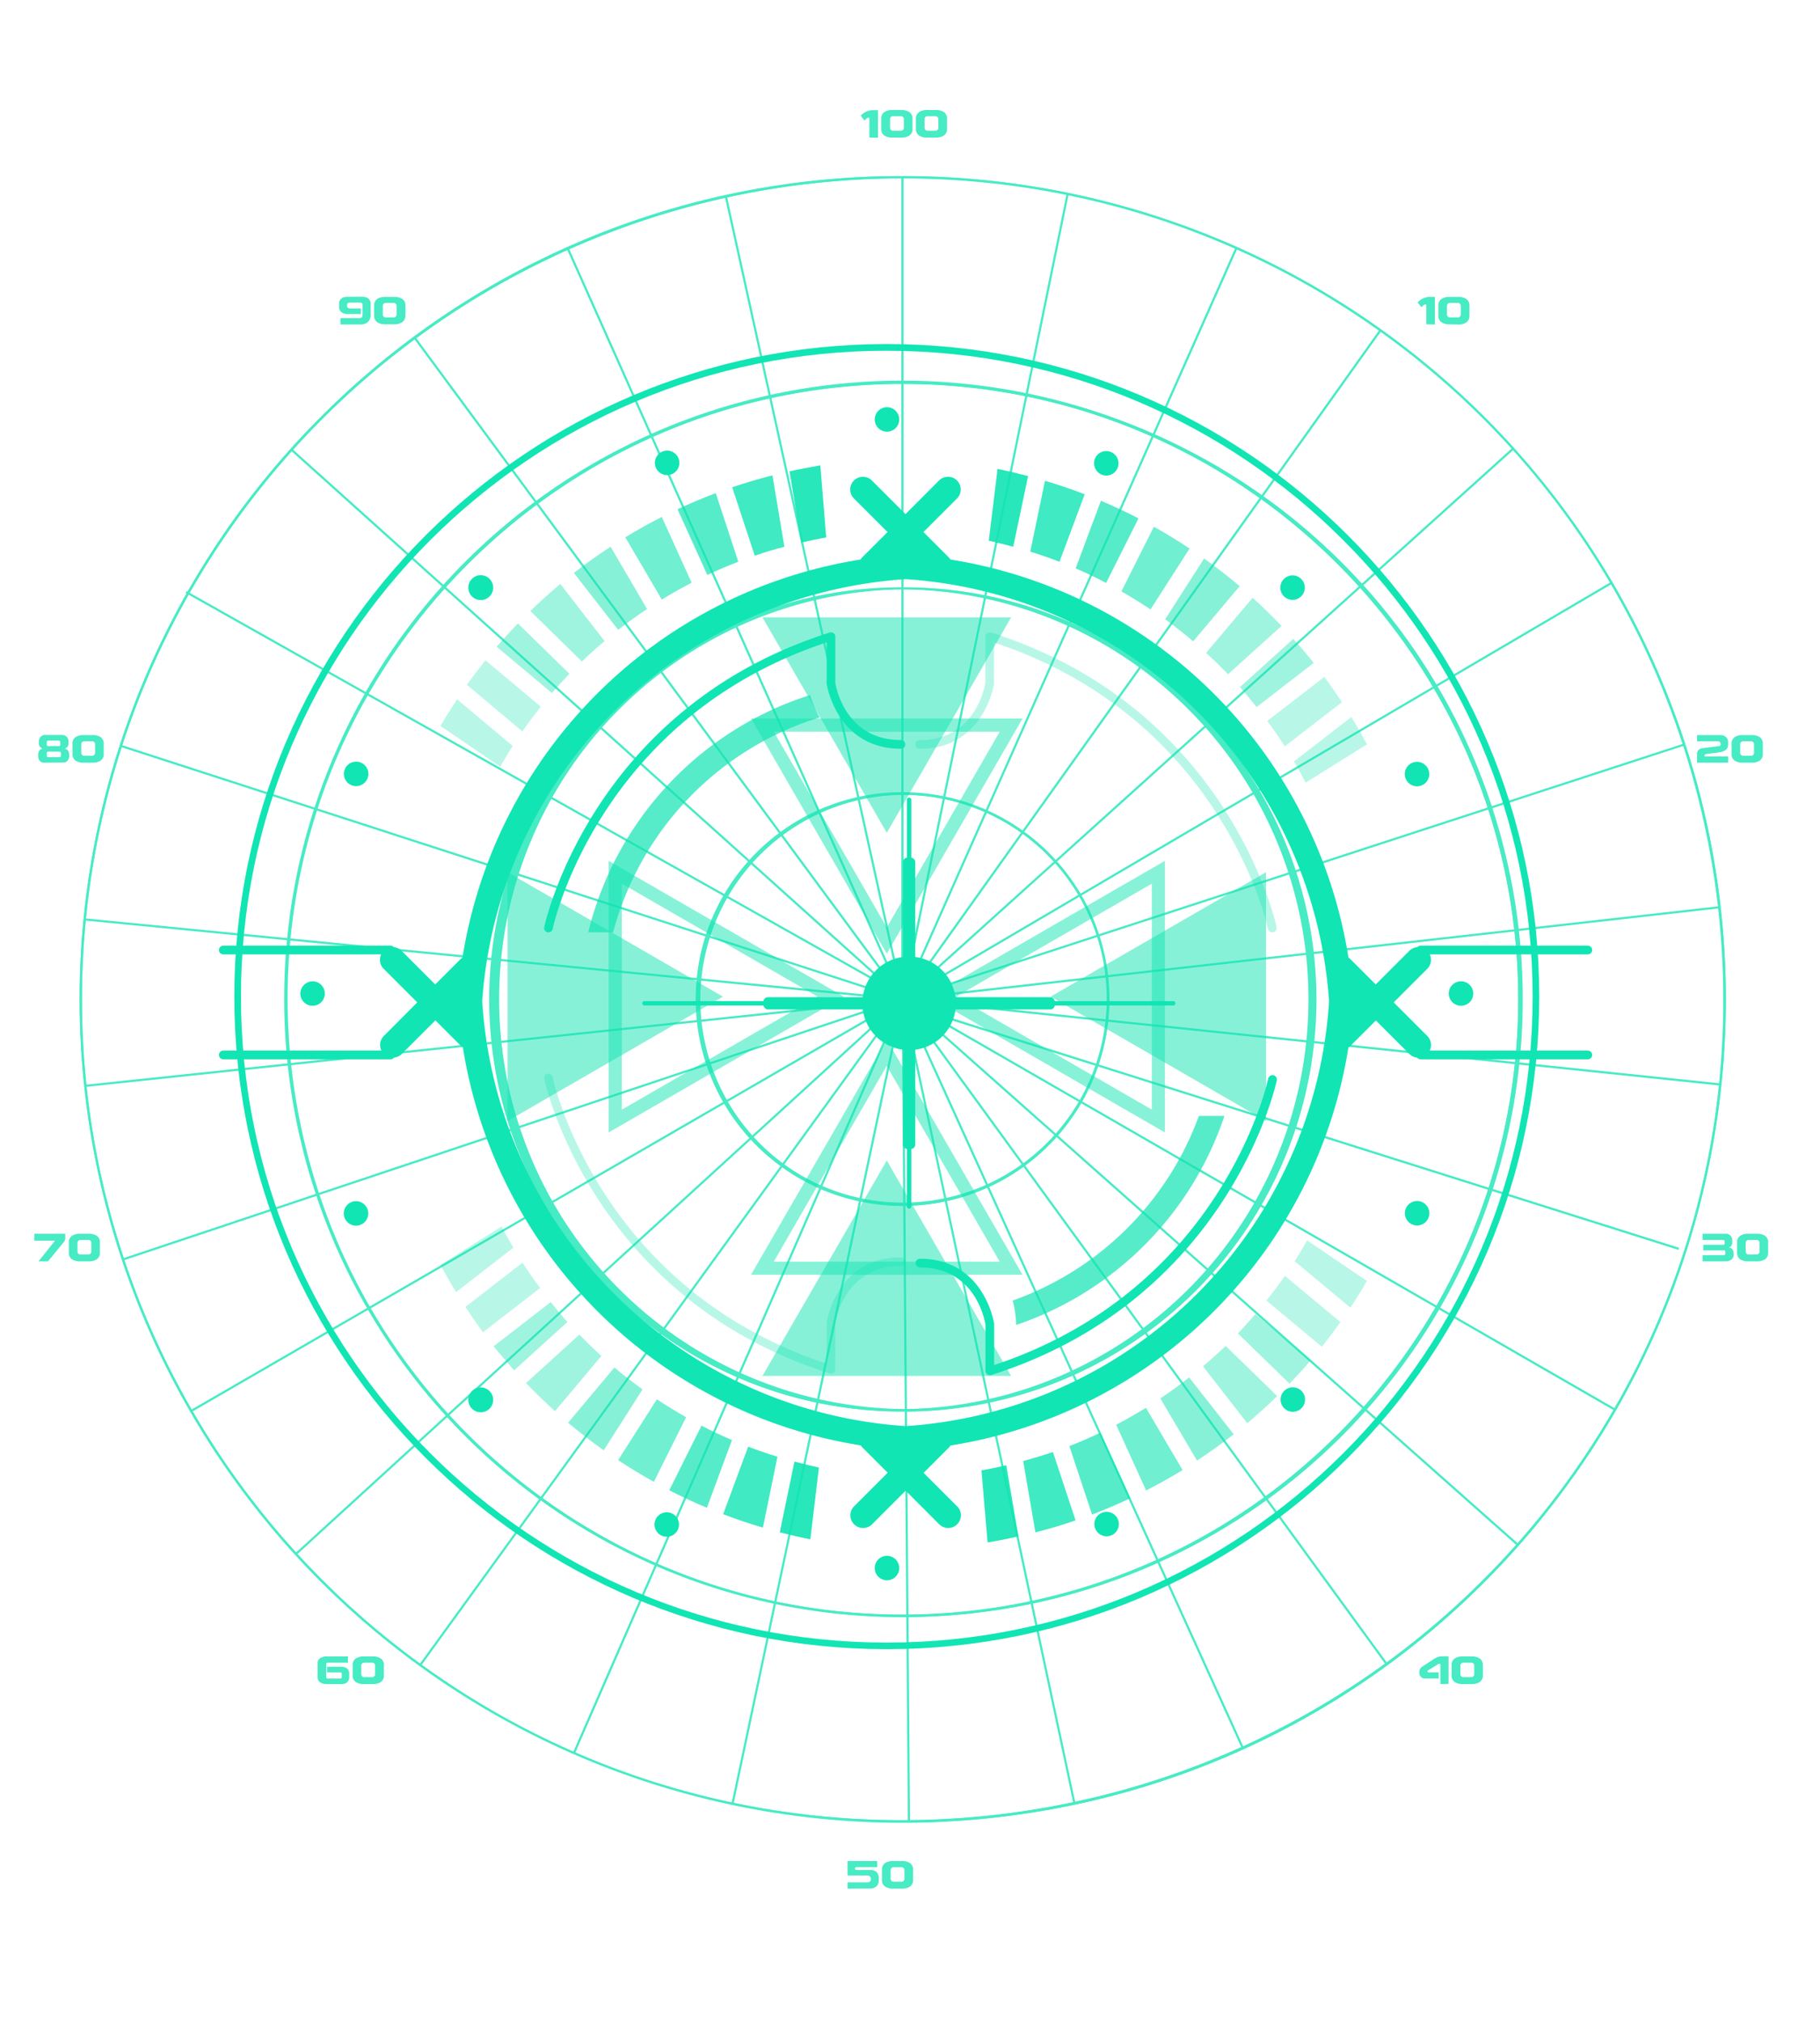 <svg xmlns="http://www.w3.org/2000/svg" xmlns:xlink="http://www.w3.org/1999/xlink" viewBox="0 0 446.31 495.76"><defs><style>.cls-1{mask:url(#mask);filter:url(#luminosity-noclip-22);}.cls-10,.cls-12,.cls-14,.cls-16,.cls-18,.cls-2,.cls-20,.cls-22,.cls-24,.cls-26,.cls-32,.cls-34,.cls-36,.cls-38,.cls-4,.cls-6,.cls-8{mix-blend-mode:multiply;}.cls-2{fill:url(#Безымянный_градиент_3);}.cls-3,.cls-7{mask:url(#mask-2);}.cls-3{filter:url(#luminosity-noclip-27);}.cls-4{fill:url(#linear-gradient);}.cls-5{mask:url(#mask-3);filter:url(#luminosity-noclip-28);}.cls-6{fill:url(#linear-gradient-2);}.cls-7{filter:url(#luminosity-noclip-29);}.cls-8{fill:url(#linear-gradient-3);}.cls-37,.cls-9{mask:url(#mask-5);}.cls-9{filter:url(#luminosity-noclip-30);}.cls-10{fill:url(#linear-gradient-4);}.cls-11{mask:url(#mask-6);filter:url(#luminosity-noclip-31);}.cls-12{fill:url(#linear-gradient-5);}.cls-13{mask:url(#mask-7);filter:url(#luminosity-noclip-23);}.cls-14{fill:url(#linear-gradient-6);}.cls-15{mask:url(#mask-8);filter:url(#luminosity-noclip-32);}.cls-16{fill:url(#linear-gradient-7);}.cls-17{mask:url(#mask-9);filter:url(#luminosity-noclip-33);}.cls-18{fill:url(#linear-gradient-8);}.cls-19,.cls-27{mask:url(#mask-10);}.cls-19{filter:url(#luminosity-noclip-34);}.cls-20{fill:url(#linear-gradient-9);}.cls-21,.cls-28{mask:url(#mask-11);}.cls-21{filter:url(#luminosity-noclip-35);}.cls-22{fill:url(#linear-gradient-10);}.cls-23,.cls-29{mask:url(#mask-12);}.cls-23{filter:url(#luminosity-noclip-36);}.cls-24{fill:url(#linear-gradient-11);}.cls-25,.cls-30{mask:url(#mask-13);}.cls-25{filter:url(#luminosity-noclip-37);}.cls-26{fill:url(#linear-gradient-12);}.cls-31{mask:url(#mask-18);filter:url(#luminosity-noclip-24);}.cls-32{fill:url(#linear-gradient-17);}.cls-33{mask:url(#mask-19);filter:url(#luminosity-noclip-42);}.cls-34{fill:url(#radial-gradient);}.cls-35{mask:url(#mask-20);filter:url(#luminosity-noclip-25);}.cls-36{fill:url(#linear-gradient-18);}.cls-37{filter:url(#luminosity-noclip-26);}.cls-38{fill:url(#linear-gradient-19);}.cls-39{opacity:0.77;}.cls-40{mask:url(#mask-22);}.cls-41,.cls-43,.cls-47,.cls-48,.cls-49,.cls-50,.cls-51,.cls-52{fill:#11e5b3;}.cls-42,.cls-43{opacity:0.5;}.cls-44{mask:url(#mask-23);}.cls-45{mask:url(#mask-24);}.cls-46{mask:url(#mask-25);}.cls-47{opacity:0.6;}.cls-48{opacity:0.7;}.cls-49{opacity:0.4;}.cls-50{opacity:0.8;}.cls-51{opacity:0.9;}.cls-52,.cls-53{opacity:0.3;}.cls-54{mask:url(#mask-26);}.cls-55{mask:url(#mask-27);}.cls-56{mask:url(#mask-28);}.cls-57{mask:url(#mask-29);}.cls-58{mask:url(#mask-30);}.cls-59{mask:url(#mask-31);}.cls-60{mask:url(#mask-32);}.cls-61{mask:url(#mask-33);}.cls-62{mask:url(#mask-34);}.cls-63{mask:url(#mask-35);}.cls-64{mask:url(#mask-36);}.cls-65{mask:url(#mask-37);}.cls-66{mask:url(#mask-42);}.cls-67{filter:url(#luminosity-noclip-20);}.cls-68{filter:url(#luminosity-noclip-19);}.cls-69{filter:url(#luminosity-noclip-18);}.cls-70{filter:url(#luminosity-noclip-13);}.cls-71{filter:url(#luminosity-noclip-12);}.cls-72{filter:url(#luminosity-noclip-11);}.cls-73{filter:url(#luminosity-noclip-10);}.cls-74{filter:url(#luminosity-noclip-9);}.cls-75{filter:url(#luminosity-noclip-8);}.cls-76{filter:url(#luminosity-noclip-7);}.cls-77{filter:url(#luminosity-noclip-6);}.cls-78{filter:url(#luminosity-noclip-5);}.cls-79{filter:url(#luminosity-noclip-3);}.cls-80{filter:url(#luminosity-noclip-2);}.cls-81{filter:url(#luminosity-noclip);}</style><filter id="luminosity-noclip" x="14.05" y="-8440.2" width="406.82" height="32766" filterUnits="userSpaceOnUse" color-interpolation-filters="sRGB"><feFlood flood-color="#fff" result="bg"/><feBlend in="SourceGraphic" in2="bg"/></filter><mask id="mask" x="14.05" y="-8440.2" width="406.82" height="32766" maskUnits="userSpaceOnUse"><g class="cls-81"/></mask><linearGradient id="Безымянный_градиент_3" x1="442.61" y1="25.06" x2="55.11" y2="402.49" gradientUnits="userSpaceOnUse"><stop offset="0" stop-color="#fff"/><stop offset="0.31" stop-color="#b3b3b3"/><stop offset="0.68" stop-color="#4d4d4d"/><stop offset="1"/></linearGradient><filter id="luminosity-noclip-2" x="211.17" y="-8440.2" width="10.05" height="32766" filterUnits="userSpaceOnUse" color-interpolation-filters="sRGB"><feFlood flood-color="#fff" result="bg"/><feBlend in="SourceGraphic" in2="bg"/></filter><mask id="mask-2" x="211.17" y="-8440.2" width="10.05" height="32766" maskUnits="userSpaceOnUse"><g class="cls-80"/></mask><linearGradient id="linear-gradient" x1="-981.84" y1="118.58" x2="-981.84" y2="7.29" gradientTransform="matrix(-1, 0, 0, 1, -765.65, 0)" gradientUnits="userSpaceOnUse"><stop offset="0" stop-color="#fff"/><stop offset="0.08" stop-color="#d1d1d1"/><stop offset="0.17" stop-color="#a0a0a0"/><stop offset="0.26" stop-color="#757575"/><stop offset="0.36" stop-color="#515151"/><stop offset="0.46" stop-color="#333"/><stop offset="0.57" stop-color="#1d1d1d"/><stop offset="0.69" stop-color="#0d0d0d"/><stop offset="0.82" stop-color="#030303"/><stop offset="1"/></linearGradient><filter id="luminosity-noclip-3" x="221.01" y="-8440.2" width="2.14" height="32766" filterUnits="userSpaceOnUse" color-interpolation-filters="sRGB"><feFlood flood-color="#fff" result="bg"/><feBlend in="SourceGraphic" in2="bg"/></filter><mask id="mask-3" x="221.01" y="-8440.2" width="2.14" height="32766" maskUnits="userSpaceOnUse"><g class="cls-79"/></mask><linearGradient id="linear-gradient-2" x1="222.08" y1="105.56" x2="222.08" y2="0" gradientTransform="matrix(1, 0, 0, 1, 0, 0)" xlink:href="#linear-gradient"/><linearGradient id="linear-gradient-3" x1="-580.38" y1="1535.87" x2="-580.38" y2="1424.57" gradientTransform="translate(-364.19 1913.04) rotate(180)" xlink:href="#linear-gradient"/><filter id="luminosity-noclip-5" x="222.96" y="-8440.2" width="10.05" height="32766" filterUnits="userSpaceOnUse" color-interpolation-filters="sRGB"><feFlood flood-color="#fff" result="bg"/><feBlend in="SourceGraphic" in2="bg"/></filter><mask id="mask-5" x="222.96" y="-8440.2" width="10.05" height="32766" maskUnits="userSpaceOnUse"><g class="cls-78"/></mask><linearGradient id="linear-gradient-4" x1="-173.48" y1="1535.87" x2="-173.48" y2="1424.57" gradientTransform="matrix(1, 0, 0, -1, 401.46, 1913.04)" xlink:href="#linear-gradient"/><filter id="luminosity-noclip-6" x="221.01" y="-8440.2" width="2.14" height="32766" filterUnits="userSpaceOnUse" color-interpolation-filters="sRGB"><feFlood flood-color="#fff" result="bg"/><feBlend in="SourceGraphic" in2="bg"/></filter><mask id="mask-6" x="221.01" y="-8440.2" width="2.14" height="32766" maskUnits="userSpaceOnUse"><g class="cls-77"/></mask><linearGradient id="linear-gradient-5" x1="-586.27" y1="1522.84" x2="-586.27" y2="1417.28" gradientTransform="translate(-364.19 1913.04) rotate(180)" xlink:href="#linear-gradient"/><filter id="luminosity-noclip-7" x="212.98" y="-8440.2" width="18.22" height="32766" filterUnits="userSpaceOnUse" color-interpolation-filters="sRGB"><feFlood flood-color="#fff" result="bg"/><feBlend in="SourceGraphic" in2="bg"/></filter><mask id="mask-7" x="212.98" y="-8440.2" width="18.22" height="32766" maskUnits="userSpaceOnUse"><g class="cls-76"/></mask><linearGradient id="linear-gradient-6" x1="222.09" y1="171.33" x2="222.09" y2="130.61" gradientUnits="userSpaceOnUse"><stop offset="0" stop-color="#fff"/><stop offset="0.14" stop-color="#e3e3e3"/><stop offset="0.43" stop-color="#9a9a9a"/><stop offset="0.86" stop-color="#282828"/><stop offset="1"/></linearGradient><filter id="luminosity-noclip-8" x="340.75" y="-8440.2" width="105.56" height="32766" filterUnits="userSpaceOnUse" color-interpolation-filters="sRGB"><feFlood flood-color="#fff" result="bg"/><feBlend in="SourceGraphic" in2="bg"/></filter><mask id="mask-8" x="340.75" y="-8440.2" width="105.56" height="32766" maskUnits="userSpaceOnUse"><g class="cls-75"/></mask><linearGradient id="linear-gradient-7" x1="-733.69" y1="274.27" x2="-733.69" y2="168.71" gradientTransform="translate(615.02 979.89) rotate(90)" xlink:href="#linear-gradient"/><filter id="luminosity-noclip-9" x="0" y="-8440.2" width="105.56" height="32766" filterUnits="userSpaceOnUse" color-interpolation-filters="sRGB"><feFlood flood-color="#fff" result="bg"/><feBlend in="SourceGraphic" in2="bg"/></filter><mask id="mask-9" x="0" y="-8440.2" width="105.56" height="32766" maskUnits="userSpaceOnUse"><g class="cls-74"/></mask><linearGradient id="linear-gradient-8" x1="786.82" y1="1995.44" x2="786.82" y2="1889.89" gradientTransform="translate(-1889.89 1033.02) rotate(-90)" xlink:href="#linear-gradient"/><filter id="luminosity-noclip-10" x="234.84" y="-8440.2" width="57.58" height="32766" filterUnits="userSpaceOnUse" color-interpolation-filters="sRGB"><feFlood flood-color="#fff" result="bg"/><feBlend in="SourceGraphic" in2="bg"/></filter><mask id="mask-10" x="234.84" y="-8440.2" width="57.58" height="32766" maskUnits="userSpaceOnUse"><g class="cls-73"/></mask><linearGradient id="linear-gradient-9" x1="213.42" y1="212.07" x2="271.93" y2="181.42" gradientTransform="translate(15.68 5.37) rotate(0.39)" gradientUnits="userSpaceOnUse"><stop offset="0" stop-color="#fff"/><stop offset="0.04" stop-color="#e9e9e9"/><stop offset="0.15" stop-color="#b3b3b3"/><stop offset="0.26" stop-color="#838383"/><stop offset="0.37" stop-color="#5b5b5b"/><stop offset="0.49" stop-color="#3a3a3a"/><stop offset="0.6" stop-color="#202020"/><stop offset="0.73" stop-color="#0e0e0e"/><stop offset="0.85" stop-color="#030303"/><stop offset="1"/></linearGradient><filter id="luminosity-noclip-11" x="236.52" y="-8440.2" width="66.42" height="32766" filterUnits="userSpaceOnUse" color-interpolation-filters="sRGB"><feFlood flood-color="#fff" result="bg"/><feBlend in="SourceGraphic" in2="bg"/></filter><mask id="mask-11" x="236.52" y="-8440.2" width="66.42" height="32766" maskUnits="userSpaceOnUse"><g class="cls-72"/></mask><linearGradient id="linear-gradient-10" x1="227.27" y1="240.41" x2="285.61" y2="209.85" gradientTransform="translate(15.68 5.37) rotate(0.39)" gradientUnits="userSpaceOnUse"><stop offset="0" stop-color="#fff"/><stop offset="0.02" stop-color="#f8f8f8"/><stop offset="0.18" stop-color="#b7b7b7"/><stop offset="0.34" stop-color="#7f7f7f"/><stop offset="0.49" stop-color="#525252"/><stop offset="0.64" stop-color="#2e2e2e"/><stop offset="0.78" stop-color="#151515"/><stop offset="0.9" stop-color="#050505"/><stop offset="1"/></linearGradient><filter id="luminosity-noclip-12" x="152.29" y="-8440.2" width="58.45" height="32766" filterUnits="userSpaceOnUse" color-interpolation-filters="sRGB"><feFlood flood-color="#fff" result="bg"/><feBlend in="SourceGraphic" in2="bg"/></filter><mask id="mask-12" x="152.29" y="-8440.2" width="58.45" height="32766" maskUnits="userSpaceOnUse"><g class="cls-71"/></mask><linearGradient id="linear-gradient-11" x1="-1022.76" y1="1616.82" x2="-964.25" y2="1586.17" gradientTransform="translate(-860.07 1852.72) rotate(-178.03)" xlink:href="#linear-gradient-9"/><filter id="luminosity-noclip-13" x="142.58" y="-8440.2" width="66.62" height="32766" filterUnits="userSpaceOnUse" color-interpolation-filters="sRGB"><feFlood flood-color="#fff" result="bg"/><feBlend in="SourceGraphic" in2="bg"/></filter><mask id="mask-13" x="142.58" y="-8440.2" width="66.62" height="32766" maskUnits="userSpaceOnUse"><g class="cls-70"/></mask><linearGradient id="linear-gradient-12" x1="-1008.91" y1="1645.16" x2="-950.57" y2="1614.6" gradientTransform="translate(-860.07 1852.72) rotate(-178.03)" xlink:href="#linear-gradient-10"/><filter id="luminosity-noclip-18" x="296.56" y="-8440.2" width="40.72" height="32766" filterUnits="userSpaceOnUse" color-interpolation-filters="sRGB"><feFlood flood-color="#fff" result="bg"/><feBlend in="SourceGraphic" in2="bg"/></filter><mask id="mask-18" x="296.56" y="-8440.2" width="40.72" height="32766" maskUnits="userSpaceOnUse"><g class="cls-69"/></mask><linearGradient id="linear-gradient-17" x1="296.56" y1="245.8" x2="337.28" y2="245.8" xlink:href="#linear-gradient-6"/><filter id="luminosity-noclip-19" x="146.36" y="-8440.2" width="153.59" height="32766" filterUnits="userSpaceOnUse" color-interpolation-filters="sRGB"><feFlood flood-color="#fff" result="bg"/><feBlend in="SourceGraphic" in2="bg"/></filter><mask id="mask-19" x="146.36" y="-8440.2" width="153.59" height="32766" maskUnits="userSpaceOnUse"><g class="cls-68"/></mask><radialGradient id="radial-gradient" cx="223.16" cy="247.88" r="76.79" gradientTransform="matrix(0.16, 0.99, -0.99, 0.16, 432.09, -12.1)" xlink:href="#linear-gradient-9"/><filter id="luminosity-noclip-20" x="106.89" y="-8440.2" width="40.72" height="32766" filterUnits="userSpaceOnUse" color-interpolation-filters="sRGB"><feFlood flood-color="#fff" result="bg"/><feBlend in="SourceGraphic" in2="bg"/></filter><mask id="mask-20" x="106.89" y="-8440.2" width="40.72" height="32766" maskUnits="userSpaceOnUse"><g class="cls-67"/></mask><linearGradient id="linear-gradient-18" x1="106.89" y1="245.8" x2="147.61" y2="245.8" gradientUnits="userSpaceOnUse"><stop offset="0"/><stop offset="0.01" stop-color="#030303"/><stop offset="0.7" stop-color="#b7b7b7"/><stop offset="1" stop-color="#fff"/></linearGradient><linearGradient id="linear-gradient-19" x1="227.98" y1="118.58" x2="227.98" y2="7.29" gradientTransform="matrix(1, 0, 0, 1, 0, 0)" xlink:href="#linear-gradient"/><filter id="luminosity-noclip-22" x="14.05" y="40.95" width="406.82" height="406.82" filterUnits="userSpaceOnUse" color-interpolation-filters="sRGB"><feFlood flood-color="#fff" result="bg"/><feBlend in="SourceGraphic" in2="bg"/></filter><mask id="mask-22" x="14.05" y="40.95" width="406.82" height="406.82" maskUnits="userSpaceOnUse"><g class="cls-1"><path class="cls-2" d="M49.38,244.36A168.08,168.08,0,0,1,217.46,76.28V41A203.42,203.42,0,0,0,14.05,244.36ZM217.46,447.77A203.4,203.4,0,0,0,420.87,244.36H385.55A168.08,168.08,0,0,1,217.46,412.44Z"/></g></mask><filter id="luminosity-noclip-23" x="212.98" y="130.61" width="18.22" height="40.72" filterUnits="userSpaceOnUse" color-interpolation-filters="sRGB"><feFlood flood-color="#fff" result="bg"/><feBlend in="SourceGraphic" in2="bg"/></filter><mask id="mask-23" x="212.98" y="130.61" width="18.22" height="40.72" maskUnits="userSpaceOnUse"><g class="cls-13"><path class="cls-14" d="M231.19,162.22a9.1,9.1,0,0,1-9.1,9.11h0a9.11,9.11,0,0,1-9.11-9.11v-22.5a9.11,9.11,0,0,1,9.11-9.11h0a9.1,9.1,0,0,1,9.1,9.11Z"/></g></mask><filter id="luminosity-noclip-24" x="296.56" y="236.69" width="40.72" height="18.22" filterUnits="userSpaceOnUse" color-interpolation-filters="sRGB"><feFlood flood-color="#fff" result="bg"/><feBlend in="SourceGraphic" in2="bg"/></filter><mask id="mask-24" x="296.56" y="236.69" width="40.72" height="18.22" maskUnits="userSpaceOnUse"><g class="cls-31"><path class="cls-32" d="M305.67,254.91a9.11,9.11,0,0,1-9.11-9.11h0a9.11,9.11,0,0,1,9.11-9.11h22.5a9.11,9.11,0,0,1,9.11,9.11h0a9.11,9.11,0,0,1-9.11,9.11Z"/></g></mask><filter id="luminosity-noclip-25" x="106.89" y="236.69" width="40.72" height="18.22" filterUnits="userSpaceOnUse" color-interpolation-filters="sRGB"><feFlood flood-color="#fff" result="bg"/><feBlend in="SourceGraphic" in2="bg"/></filter><mask id="mask-25" x="106.89" y="236.69" width="40.72" height="18.22" maskUnits="userSpaceOnUse"><g class="cls-35"><path class="cls-36" d="M116,254.91a9.11,9.11,0,0,1-9.11-9.11h0a9.11,9.11,0,0,1,9.11-9.11h22.5a9.11,9.11,0,0,1,9.11,9.11h0a9.11,9.11,0,0,1-9.11,9.11Z"/></g></mask><filter id="luminosity-noclip-26" x="222.96" y="7.29" width="10.05" height="111.3" filterUnits="userSpaceOnUse" color-interpolation-filters="sRGB"><feFlood flood-color="#fff" result="bg"/><feBlend in="SourceGraphic" in2="bg"/></filter><mask id="mask-26" x="222.96" y="7.29" width="10.05" height="111.3" maskUnits="userSpaceOnUse"><g class="cls-37"><polygon class="cls-38" points="225.24 7.29 227.91 33.75 228.67 103.23 222.96 111.08 222.96 118.54 223 118.58 233 107.87 233 45.01 225.24 7.29"/></g></mask><filter id="luminosity-noclip-27" x="211.17" y="7.29" width="10.05" height="111.3" filterUnits="userSpaceOnUse" color-interpolation-filters="sRGB"><feFlood flood-color="#fff" result="bg"/><feBlend in="SourceGraphic" in2="bg"/></filter><mask id="mask-27" x="211.17" y="7.29" width="10.05" height="111.3" maskUnits="userSpaceOnUse"><g class="cls-3"><polygon class="cls-4" points="218.93 7.29 216.26 33.75 215.5 103.23 221.21 111.08 221.21 118.54 221.17 118.58 211.17 107.87 211.17 45.01 218.93 7.29"/></g></mask><filter id="luminosity-noclip-28" x="221.01" y="0" width="2.14" height="105.56" filterUnits="userSpaceOnUse" color-interpolation-filters="sRGB"><feFlood flood-color="#fff" result="bg"/><feBlend in="SourceGraphic" in2="bg"/></filter><mask id="mask-28" x="221.01" y="0" width="2.14" height="105.56" maskUnits="userSpaceOnUse"><g class="cls-5"><path class="cls-6" d="M221,104.48,222.09,0l1.07,104.48a1.08,1.08,0,0,1-2.15,0Z"/></g></mask><filter id="luminosity-noclip-29" x="211.17" y="377.18" width="10.05" height="111.3" filterUnits="userSpaceOnUse" color-interpolation-filters="sRGB"><feFlood flood-color="#fff" result="bg"/><feBlend in="SourceGraphic" in2="bg"/></filter><mask id="mask-29" x="211.17" y="377.18" width="10.05" height="111.3" maskUnits="userSpaceOnUse"><g class="cls-7"><polygon class="cls-8" points="218.93 488.48 216.26 462.01 215.5 392.53 221.21 384.68 221.21 377.22 221.17 377.18 211.17 387.89 211.17 450.75 218.93 488.48"/></g></mask><filter id="luminosity-noclip-30" x="222.96" y="377.18" width="10.05" height="111.3" filterUnits="userSpaceOnUse" color-interpolation-filters="sRGB"><feFlood flood-color="#fff" result="bg"/><feBlend in="SourceGraphic" in2="bg"/></filter><mask id="mask-30" x="222.96" y="377.18" width="10.05" height="111.3" maskUnits="userSpaceOnUse"><g class="cls-9"><polygon class="cls-10" points="225.24 488.48 227.91 462.01 228.67 392.53 222.96 384.68 222.96 377.22 223 377.18 233 387.89 233 450.75 225.24 488.48"/></g></mask><filter id="luminosity-noclip-31" x="221.01" y="390.2" width="2.14" height="105.56" filterUnits="userSpaceOnUse" color-interpolation-filters="sRGB"><feFlood flood-color="#fff" result="bg"/><feBlend in="SourceGraphic" in2="bg"/></filter><mask id="mask-31" x="221.01" y="390.2" width="2.14" height="105.56" maskUnits="userSpaceOnUse"><g class="cls-11"><path class="cls-12" d="M223.16,391.28l-1.07,104.48L221,391.28a1.08,1.08,0,0,1,2.15,0Z"/></g></mask><filter id="luminosity-noclip-32" x="340.75" y="245.12" width="105.56" height="2.14" filterUnits="userSpaceOnUse" color-interpolation-filters="sRGB"><feFlood flood-color="#fff" result="bg"/><feBlend in="SourceGraphic" in2="bg"/></filter><mask id="mask-32" x="340.75" y="245.12" width="105.56" height="2.14" maskUnits="userSpaceOnUse"><g class="cls-15"><path class="cls-16" d="M341.84,245.12l104.47,1.07-104.47,1.08a1.08,1.08,0,0,1,0-2.15Z"/></g></mask><filter id="luminosity-noclip-33" x="0" y="245.12" width="105.56" height="2.14" filterUnits="userSpaceOnUse" color-interpolation-filters="sRGB"><feFlood flood-color="#fff" result="bg"/><feBlend in="SourceGraphic" in2="bg"/></filter><mask id="mask-33" x="0" y="245.12" width="105.56" height="2.14" maskUnits="userSpaceOnUse"><g class="cls-17"><path class="cls-18" d="M104.48,247.27,0,246.19l104.48-1.07a1.08,1.08,0,0,1,0,2.15Z"/></g></mask><filter id="luminosity-noclip-34" x="234.84" y="178.11" width="57.58" height="54.73" filterUnits="userSpaceOnUse" color-interpolation-filters="sRGB"><feFlood flood-color="#fff" result="bg"/><feBlend in="SourceGraphic" in2="bg"/></filter><mask id="mask-34" x="234.84" y="178.11" width="57.58" height="54.73" maskUnits="userSpaceOnUse"><g class="cls-19"><path class="cls-20" d="M234.84,232.84l37.73-54.73s14.21,10.81,19.85,22.28Z"/></g></mask><filter id="luminosity-noclip-35" x="236.52" y="206.11" width="66.42" height="31.9" filterUnits="userSpaceOnUse" color-interpolation-filters="sRGB"><feFlood flood-color="#fff" result="bg"/><feBlend in="SourceGraphic" in2="bg"/></filter><mask id="mask-35" x="236.52" y="206.11" width="66.42" height="31.9" maskUnits="userSpaceOnUse"><g class="cls-21"><path class="cls-22" d="M236.52,238l57.29-31.91a61.28,61.28,0,0,1,9.12,23.64Z"/></g></mask><filter id="luminosity-noclip-36" x="152.29" y="257.81" width="58.45" height="53.68" filterUnits="userSpaceOnUse" color-interpolation-filters="sRGB"><feFlood flood-color="#fff" result="bg"/><feBlend in="SourceGraphic" in2="bg"/></filter><mask id="mask-36" x="152.29" y="257.81" width="58.45" height="53.68" maskUnits="userSpaceOnUse"><g class="cls-23"><path class="cls-24" d="M210.73,257.81l-39.21,53.68s-13.91-11.2-19.23-22.82Z"/></g></mask><filter id="luminosity-noclip-37" x="142.58" y="252.59" width="66.62" height="30.32" filterUnits="userSpaceOnUse" color-interpolation-filters="sRGB"><feFlood flood-color="#fff" result="bg"/><feBlend in="SourceGraphic" in2="bg"/></filter><mask id="mask-37" x="142.58" y="252.59" width="66.62" height="30.32" maskUnits="userSpaceOnUse"><g class="cls-25"><path class="cls-26" d="M209.2,252.59l-58.14,30.32A61.25,61.25,0,0,1,142.58,259Z"/></g></mask><filter id="luminosity-noclip-42" x="146.36" y="171.09" width="153.59" height="153.59" filterUnits="userSpaceOnUse" color-interpolation-filters="sRGB"><feFlood flood-color="#fff" result="bg"/><feBlend in="SourceGraphic" in2="bg"/></filter><mask id="mask-42" x="146.36" y="171.09" width="153.59" height="153.59" maskUnits="userSpaceOnUse"><g class="cls-33"><circle class="cls-34" cx="223.16" cy="247.88" r="76.79" transform="translate(-57.27 428.45) rotate(-80.78)"/></g></mask></defs><title>circle_15_green</title><g id="Layer_2" data-name="Layer 2"><g id="Layer_1-2" data-name="Layer 1"><g class="cls-39"><g class="cls-40"><path class="cls-41" d="M49.38,244.36A168.08,168.08,0,0,1,217.46,76.28V41A203.42,203.42,0,0,0,14.05,244.36ZM217.46,447.77A203.4,203.4,0,0,0,420.87,244.36H385.55A168.08,168.08,0,0,1,217.46,412.44Z"/></g></g><path class="cls-41" d="M217.46,404.35c-88.22,0-160-71.77-160-160s71.77-160,160-160,160,71.77,160,160S305.68,404.35,217.46,404.35Zm0-318.36C130.14,86,59.09,157,59.09,244.36s71,158.38,158.37,158.38,158.38-71.05,158.38-158.38S304.79,86,217.46,86Z"/><path class="cls-41" d="M220.51,102.84a3,3,0,1,1-3-3A3,3,0,0,1,220.51,102.84Z"/><path class="cls-41" d="M220.51,384.46a3,3,0,1,1-3-3A3,3,0,0,1,220.51,384.46Z"/><path class="cls-41" d="M166.39,112.39a3,3,0,1,1-4-1.65A3,3,0,0,1,166.39,112.39Z"/><path class="cls-41" d="M274.16,372.58a3,3,0,1,1-4-1.65A3,3,0,0,1,274.16,372.58Z"/><circle class="cls-41" cx="117.89" cy="144.08" r="3.05"/><path class="cls-41" d="M319.19,341.06a3,3,0,1,1-4.31,0A3,3,0,0,1,319.19,341.06Z"/><path class="cls-41" d="M88.54,187a3,3,0,1,1-4,1.65A3,3,0,0,1,88.54,187Z"/><path class="cls-41" d="M348.72,294.72a3,3,0,1,1-4,1.65A3,3,0,0,1,348.72,294.72Z"/><path class="cls-41" d="M76.65,240.6a3,3,0,1,1-3,3.05A3.06,3.06,0,0,1,76.65,240.6Z"/><path class="cls-41" d="M358.28,240.6a3,3,0,1,1-3,3.05A3,3,0,0,1,358.28,240.6Z"/><path class="cls-41" d="M86.21,294.72a3,3,0,1,1-1.65,4A3,3,0,0,1,86.21,294.72Z"/><path class="cls-41" d="M346.39,187a3,3,0,1,1-1.65,4A3,3,0,0,1,346.39,187Z"/><circle class="cls-41" cx="117.89" cy="343.22" r="3.05"/><path class="cls-41" d="M314.88,141.93a3,3,0,1,1,0,4.3A3,3,0,0,1,314.88,141.93Z"/><path class="cls-41" d="M160.76,372.58a3,3,0,1,1,1.65,4A3,3,0,0,1,160.76,372.58Z"/><path class="cls-41" d="M268.54,112.39a3,3,0,1,1,1.64,4A3.05,3.05,0,0,1,268.54,112.39Z"/><g class="cls-42"><path class="cls-41" d="M250.76,312.56h-66.6l33.3-57.68Zm-61-3.23h55.39l-27.7-48Z"/></g><polygon class="cls-43" points="217.46 284.53 232.71 310.94 247.96 337.36 217.46 337.36 186.97 337.36 202.22 310.94 217.46 284.53"/><g class="cls-42"><path class="cls-41" d="M217.46,233.84l-33.3-57.68h66.6ZM189.77,179.4l27.69,48,27.7-48Z"/></g><polygon class="cls-43" points="217.46 204.19 202.22 177.78 186.97 151.37 217.46 151.37 247.96 151.37 232.71 177.78 217.46 204.19"/><g class="cls-42"><path class="cls-41" d="M285.66,277.66,228,244.36l57.67-33.3Zm-51.2-33.3,48,27.7v-55.4Z"/></g><polygon class="cls-43" points="257.63 244.36 284.05 229.11 310.46 213.86 310.46 244.36 310.46 274.86 284.05 259.61 257.63 244.36"/><g class="cls-42"><path class="cls-41" d="M149.26,277.66v-66.6l57.68,33.3Zm3.24-61v55.4l48-27.7Z"/></g><polygon class="cls-43" points="177.29 244.36 150.88 259.61 124.47 274.86 124.47 244.36 124.47 213.86 150.88 229.11 177.29 244.36"/><g class="cls-39"><path class="cls-41" d="M221,446.92A201.86,201.86,0,0,1,58,126.51a201.83,201.83,0,1,1,326.77,237,200.53,200.53,0,0,1-131.63,80.88A204.08,204.08,0,0,1,221,446.92ZM103.21,408c89.86,65.16,216,45.07,281.13-44.78s45.07-216-44.78-281.13A201.29,201.29,0,1,0,103.21,408Z"/><path class="cls-41" d="M221.11,396.51A151.59,151.59,0,1,1,344,333.91l-.22-.16.22.16a150.47,150.47,0,0,1-98.77,60.68A152.22,152.22,0,0,1,221.11,396.51Zm.47-302.36A150.8,150.8,0,0,0,99.22,156.41c-48.85,67.36-33.79,161.91,33.57,210.76S294.69,401,343.55,333.6a150.84,150.84,0,0,0-122-239.45Z"/><path class="cls-41" d="M221.2,346.09a100.29,100.29,0,0,1-59.14-19.29h0a101,101,0,1,1,75.22,18A102.79,102.79,0,0,1,221.2,346.09Zm-58.82-19.72A100.51,100.51,0,1,0,140,186,100.63,100.63,0,0,0,162.38,326.37Z"/><path class="cls-41" d="M221.29,295.68a50.73,50.73,0,1,1,8.07-.64A51.23,51.23,0,0,1,221.29,295.68Zm.19-100.82a51.19,51.19,0,0,0-8,.63,50,50,0,1,0,8-.63Z"/><rect class="cls-41" x="61.44" y="326.32" width="201.56" height="0.53" transform="translate(-197.42 266.32) rotate(-54.07)"/><polygon class="cls-41" points="179.91 442.25 179.39 442.14 221.12 244.95 221.65 245.06 179.91 442.25"/><rect class="cls-41" x="242.16" y="242.78" width="0.53" height="201.56" transform="translate(-66.38 58.18) rotate(-12.05)"/><polygon class="cls-41" points="339.79 408.12 221.17 245.16 221.6 244.85 340.22 407.81 339.79 408.12"/><polygon class="cls-41" points="395.9 345.86 221.25 245.23 221.52 244.77 396.17 345.4 395.9 345.86"/><polygon class="cls-41" points="421.83 266.16 221.36 245.27 221.41 244.74 421.89 265.63 421.83 266.16"/><polygon class="cls-41" points="221.47 245.25 221.3 244.75 412.95 182.3 413.11 182.8 221.47 245.25"/><polygon class="cls-41" points="221.56 245.2 221.21 244.8 370.88 109.8 371.24 110.2 221.56 245.2"/><polygon class="cls-41" points="221.63 245.11 221.14 244.89 302.96 60.69 303.45 60.91 221.63 245.11"/><rect class="cls-41" x="221.03" y="43.44" width="0.54" height="201.56"/><polygon class="cls-41" points="221.14 245.11 139 61.05 139.49 60.83 221.63 244.89 221.14 245.11"/><polygon class="cls-41" points="221.21 245.2 71.3 110.46 71.66 110.06 221.56 244.8 221.21 245.2"/><polygon class="cls-41" points="221.31 245.25 29.55 183.13 29.72 182.63 221.47 244.75 221.31 245.25"/><rect class="cls-41" x="20.39" y="255.36" width="201.56" height="0.53" transform="translate(-26.23 14.17) rotate(-6.04)"/><polygon class="cls-41" points="47.05 346.17 46.78 345.71 221.25 244.77 221.52 245.23 47.05 346.17"/><path class="cls-41" d="M221.34,446.83A201.87,201.87,0,0,1,77.58,103.32a200.52,200.52,0,0,1,142.3-60.14h1.55A201.87,201.87,0,0,1,365.19,386.68a200.57,200.57,0,0,1-142.3,60.15v0Zm.09-403.12h-1.54A201.35,201.35,0,0,0,80.08,388.43,200,200,0,0,0,221.34,446.3h1.55a201.35,201.35,0,0,0,139.8-344.72A200,200,0,0,0,221.43,43.71Z"/><path class="cls-41" d="M221.35,396.44a151.44,151.44,0,0,1-1.09-302.87h1.16a151.44,151.44,0,0,1,1.1,302.88ZM221.4,94.1h-1.14c-83.21.62-150.4,68.83-149.78,152C71.1,329,138.69,395.91,221.37,395.91h1.14c83.21-.62,150.4-68.82,149.78-152C371.67,161.06,304.08,94.1,221.4,94.1Z"/><path class="cls-41" d="M221.36,346.05A101,101,0,0,1,220.63,144h.78a101.05,101.05,0,0,1,.73,202.1v0Zm0-201.56h-.77a100.52,100.52,0,0,0,.73,201h.77a100.51,100.51,0,0,0-.73-201Z"/><path class="cls-41" d="M221.38,295.66A50.66,50.66,0,0,1,221,194.35h.38A50.7,50.7,0,0,1,272,244.62h0a50.72,50.72,0,0,1-50.27,51Zm0-100.78H221a50.13,50.13,0,0,0,.38,100.25h.37a50.19,50.19,0,0,0,49.75-50.5h0A50.18,50.18,0,0,0,221.39,194.88Z"/><polygon class="cls-41" points="222.62 446.56 221.12 245.01 221.65 245 223.16 446.56 222.62 446.56"/><polygon class="cls-41" points="304.5 428.63 221.14 245.11 221.63 244.89 304.98 428.41 304.5 428.63"/><polygon class="cls-41" points="372 378.95 221.21 245.2 221.56 244.8 372.36 378.55 372 378.95"/><rect class="cls-41" x="317.2" y="174.65" width="0.54" height="201.56" transform="matrix(0.3, -0.95, 0.95, 0.3, -40.96, 494.93)"/><polygon class="cls-41" points="221.42 245.27 221.35 244.74 421.65 222.18 421.71 222.7 221.42 245.27"/><polygon class="cls-41" points="221.52 245.23 221.25 244.77 395.05 142.69 395.32 143.15 221.52 245.23"/><rect class="cls-41" x="179.23" y="162.76" width="201.56" height="0.54" transform="translate(-15.29 296.37) rotate(-54.51)"/><polygon class="cls-41" points="221.65 245.06 221.12 244.95 261.56 47.49 262.08 47.59 221.65 245.06"/><polygon class="cls-41" points="221.12 245.06 177.75 48.22 178.27 48.11 221.65 244.95 221.12 245.06"/><polygon class="cls-41" points="221.17 245.16 101.48 82.98 101.91 82.67 221.6 244.84 221.17 245.16"/><rect class="cls-41" x="133.47" y="94.48" width="0.53" height="201.56" transform="matrix(0.49, -0.87, 0.87, 0.49, -102.1, 215.21)"/><polygon class="cls-41" points="221.36 245.27 20.75 225.69 20.8 225.17 221.41 244.74 221.36 245.27"/><rect class="cls-41" x="24.99" y="276.59" width="201.56" height="0.53" transform="translate(-81.24 54.11) rotate(-18.47)"/><polygon class="cls-41" points="72.79 381.18 72.43 380.79 221.21 244.81 221.57 245.2 72.79 381.18"/><polygon class="cls-41" points="141.03 429.85 140.53 429.64 221.14 244.9 221.63 245.11 141.03 429.85"/><path class="cls-41" d="M349.76,79.52V74.86a.23.23,0,0,0-.08-.21.37.37,0,0,0-.18,0,.89.89,0,0,0-.59.34l-.34.34-.93-1.19a4.22,4.22,0,0,1,3.05-1.35h1.18v6.77Z"/><path class="cls-41" d="M355.43,79.52a3.45,3.45,0,0,1-1.95-.51,1.87,1.87,0,0,1-.76-1.69V75a1.89,1.89,0,0,1,.76-1.7,3.53,3.53,0,0,1,1.95-.5h2.2a3.47,3.47,0,0,1,1.94.5,1.9,1.9,0,0,1,.77,1.7v2.37a1.88,1.88,0,0,1-.77,1.69,3.39,3.39,0,0,1-1.94.51Zm2.2-1.69a.61.61,0,0,0,.38-.22.57.57,0,0,0,.21-.38V74.86a.78.78,0,0,0-.59-.59h-2.2a.82.82,0,0,0-.6.59v2.37a.55.55,0,0,0,.22.38.59.59,0,0,0,.38.22Z"/><path class="cls-41" d="M416.16,187v-2.12c0-.82.45-1.3,1.36-1.44l4.06-.51a.33.33,0,0,0,.34-.34v-.16a.7.7,0,0,0-.17-.51.73.73,0,0,0-.51-.17h-5.08v-1.52h5.5a2.19,2.19,0,0,1,1.61.5,1.64,1.64,0,0,1,.51,1.19v.67c0,1-.74,1.67-2.2,1.87l-3.22.42c-.22,0-.34.14-.34.34v.25h5.76V187Z"/><path class="cls-41" d="M427.33,187a3.39,3.39,0,0,1-1.94-.51,1.88,1.88,0,0,1-.77-1.69v-2.37a1.9,1.9,0,0,1,.77-1.7,3.39,3.39,0,0,1,1.94-.5h2.2a3.45,3.45,0,0,1,2,.5,1.89,1.89,0,0,1,.76,1.7v2.37a1.87,1.87,0,0,1-.76,1.69,3.45,3.45,0,0,1-2,.51Zm2.2-1.7a.57.57,0,0,0,.38-.21.61.61,0,0,0,.22-.38v-2.37a.61.61,0,0,0-.22-.38.57.57,0,0,0-.38-.21h-2.2a.78.78,0,0,0-.59.59v2.37a.78.78,0,0,0,.59.59Z"/><path class="cls-41" d="M422.59,305.2a.36.36,0,0,0,.24-.09.33.33,0,0,0,.1-.25v-.51a.29.29,0,0,0-.1-.23.33.33,0,0,0-.24-.1h-5.08v-1.53h5.76a1.53,1.53,0,0,1,1.06.43,1.62,1.62,0,0,1,.46,1.27v.42a1.24,1.24,0,0,1-.32.92c-.21.23-.37.34-.48.35.76.11,1.14.62,1.14,1.52v.17a1.48,1.48,0,0,1-.55,1.27,2.39,2.39,0,0,1-1.48.42h-5.59v-1.52h5.25a.33.33,0,0,0,.24-.1.33.33,0,0,0,.1-.24v-.51a.37.37,0,0,0-.1-.23.33.33,0,0,0-.24-.1h-5.08V305.2Z"/><path class="cls-41" d="M428.68,309.26a3.49,3.49,0,0,1-1.94-.5,1.89,1.89,0,0,1-.76-1.7v-2.37a1.87,1.87,0,0,1,.76-1.69,3.41,3.41,0,0,1,1.94-.51h2.2a3.45,3.45,0,0,1,1.95.51,1.87,1.87,0,0,1,.76,1.69v2.37a1.89,1.89,0,0,1-.76,1.7,3.53,3.53,0,0,1-1.95.5Zm2.2-1.69a.61.61,0,0,0,.39-.21.59.59,0,0,0,.21-.38v-2.37a.59.59,0,0,0-.21-.38.61.61,0,0,0-.39-.21h-2.2a.78.78,0,0,0-.59.59V307a.78.78,0,0,0,.59.59Z"/><path class="cls-41" d="M353.22,412.91v-4.74c0-.17-.08-.26-.25-.26a.51.51,0,0,0-.27.09l-2.44,1.52c-.14.08-.21.16-.21.25a.25.25,0,0,0,.06.19.31.31,0,0,0,.24.07h2.45v1.52h-3.38a1.41,1.41,0,0,1-.94-.38,1.25,1.25,0,0,1-.42-1V410a1.62,1.62,0,0,1,.68-1.36l3-1.94a3.54,3.54,0,0,1,1.95-.6h1.52v6.78Z"/><path class="cls-41" d="M358.73,412.91a3.45,3.45,0,0,1-2-.51,1.88,1.88,0,0,1-.76-1.7v-2.37a1.88,1.88,0,0,1,.76-1.69,3.45,3.45,0,0,1,2-.51h2.2a3.41,3.41,0,0,1,1.94.51,1.88,1.88,0,0,1,.76,1.69v2.37a1.88,1.88,0,0,1-.76,1.7,3.41,3.41,0,0,1-1.94.51Zm2.2-1.7a.78.78,0,0,0,.59-.59v-2.37a.78.78,0,0,0-.59-.59h-2.2a.61.61,0,0,0-.39.21.59.59,0,0,0-.21.38v2.37a.59.59,0,0,0,.21.38.61.61,0,0,0,.39.21Z"/><path class="cls-41" d="M207.84,463.06v-1.53h4.82a.93.93,0,0,0,.7-.21.65.65,0,0,0,.19-.46v-.26a.78.78,0,0,0-.19-.5.83.83,0,0,0-.7-.26h-4.57a.22.22,0,0,1-.25-.25v-3.3h7.27v1.51H210a.3.3,0,0,0-.24.1.37.37,0,0,0-.1.24h0a.33.33,0,0,0,.1.24.3.3,0,0,0,.24.1h3.3a2.38,2.38,0,0,1,1.65.5,2.23,2.23,0,0,1,.55,1.7V461a2,2,0,0,1-.55,1.48,2.25,2.25,0,0,1-1.65.55Z"/><path class="cls-41" d="M219,463.06a3.45,3.45,0,0,1-1.95-.51,1.87,1.87,0,0,1-.76-1.69v-2.37a1.89,1.89,0,0,1,.76-1.7,3.53,3.53,0,0,1,1.95-.5h2.2a3.47,3.47,0,0,1,1.94.5,1.9,1.9,0,0,1,.77,1.7v2.37a1.88,1.88,0,0,1-.77,1.69,3.39,3.39,0,0,1-1.94.51Zm2.2-1.7a.59.59,0,0,0,.38-.21.57.57,0,0,0,.21-.38V458.4a.78.78,0,0,0-.59-.59H219a.57.57,0,0,0-.38.21.59.59,0,0,0-.21.38v2.37a.78.78,0,0,0,.59.59Z"/><path class="cls-41" d="M80,412.91a2.6,2.6,0,0,1-1.48-.43,1.41,1.41,0,0,1-.64-1.27v-3.38a1.41,1.41,0,0,1,.64-1.27,2.6,2.6,0,0,1,1.48-.43h5.33v1.53h-5a.33.33,0,0,0-.25.1A.34.34,0,0,0,80,408v3.21a.31.31,0,0,0,.34.34h3.13a.36.36,0,0,0,.24-.09.37.37,0,0,0,.1-.25v-.84a.35.35,0,0,0-.1-.24.33.33,0,0,0-.24-.1H80.21v-1.36h3.56a2,2,0,0,1,1.35.43,1.55,1.55,0,0,1,.51,1.27v.84a1.55,1.55,0,0,1-.51,1.27,2.06,2.06,0,0,1-1.35.43Z"/><path class="cls-41" d="M89.18,412.91a3.39,3.39,0,0,1-1.94-.51,1.88,1.88,0,0,1-.76-1.7v-2.37a1.88,1.88,0,0,1,.76-1.69,3.39,3.39,0,0,1,1.94-.51h2.2a3.45,3.45,0,0,1,2,.51,1.88,1.88,0,0,1,.76,1.69v2.37a1.88,1.88,0,0,1-.76,1.7,3.45,3.45,0,0,1-2,.51Zm2.2-1.7a.61.61,0,0,0,.39-.21.59.59,0,0,0,.21-.38v-2.37a.59.59,0,0,0-.21-.38.61.61,0,0,0-.39-.21h-2.2a.78.78,0,0,0-.59.59v2.37a.78.78,0,0,0,.59.59Z"/><path class="cls-41" d="M9.44,309.26l4.06-5.07H8.42v-1.7H16v.85a1.62,1.62,0,0,1-.34,1.18l-3.89,4.74Z"/><path class="cls-41" d="M19.59,309.26a3.49,3.49,0,0,1-1.94-.5,1.89,1.89,0,0,1-.76-1.7v-2.37a1.87,1.87,0,0,1,.76-1.69,3.41,3.41,0,0,1,1.94-.51h2.2a3.45,3.45,0,0,1,1.95.51,1.87,1.87,0,0,1,.76,1.69v2.37a1.89,1.89,0,0,1-.76,1.7,3.53,3.53,0,0,1-1.95.5Zm2.2-1.69a.61.61,0,0,0,.39-.21.59.59,0,0,0,.21-.38v-2.37a.59.59,0,0,0-.21-.38.61.61,0,0,0-.39-.21h-2.2a.78.78,0,0,0-.59.59V307a.78.78,0,0,0,.59.59Z"/><path class="cls-41" d="M10.71,187a1.3,1.3,0,0,1-.93-.43,1.72,1.72,0,0,1-.42-1.27V185a1.62,1.62,0,0,1,.32-1,1.07,1.07,0,0,1,.82-.43,1.19,1.19,0,0,1-.57-.34,1.13,1.13,0,0,1-.4-.93v-.42a1.56,1.56,0,0,1,1.52-1.69h4.23a1.56,1.56,0,0,1,1.52,1.69v.42a1.13,1.13,0,0,1-.4.93,1.19,1.19,0,0,1-.57.34,1.08,1.08,0,0,1,.82.43,1.62,1.62,0,0,1,.32,1v.25a1.72,1.72,0,0,1-.42,1.27,1.3,1.3,0,0,1-.93.43Zm3.72-4.07a.34.34,0,0,0,.24-.09.33.33,0,0,0,.1-.25v-.67a.33.33,0,0,0-.1-.24.31.31,0,0,0-.24-.1H11.81a.3.3,0,0,0-.24.1.33.33,0,0,0-.1.24v.67a.33.33,0,0,0,.1.25.32.32,0,0,0,.24.09Zm.17,2.71a.34.34,0,0,0,.24-.09.33.33,0,0,0,.1-.25v-.67a.43.43,0,0,0-.1-.24.31.31,0,0,0-.24-.1H11.81a.3.3,0,0,0-.24.1.31.31,0,0,0-.1.24v.67a.33.33,0,0,0,.1.25.32.32,0,0,0,.24.09Z"/><path class="cls-41" d="M20.53,187a3.45,3.45,0,0,1-2-.51,1.87,1.87,0,0,1-.76-1.69v-2.37a1.89,1.89,0,0,1,.76-1.7,3.45,3.45,0,0,1,2-.5h2.2a3.39,3.39,0,0,1,1.94.5,1.9,1.9,0,0,1,.77,1.7v2.37a1.88,1.88,0,0,1-.77,1.69,3.39,3.39,0,0,1-1.94.51Zm2.2-1.7a.78.78,0,0,0,.59-.59v-2.37a.78.78,0,0,0-.59-.59h-2.2a.57.57,0,0,0-.38.21.61.61,0,0,0-.22.38v2.37a.61.61,0,0,0,.22.38.57.57,0,0,0,.38.21Z"/><path class="cls-41" d="M88.83,72.75a2.51,2.51,0,0,1,1.46.42,1.61,1.61,0,0,1,.61,1.44v2.2A2.55,2.55,0,0,1,90.16,79a2.64,2.64,0,0,1-1.58.55H83.5V78h4.4a1.36,1.36,0,0,0,.8-.16c.15-.12.22-.4.22-.85v-2.2a.57.57,0,0,0-.17-.47.61.61,0,0,0-.34-.12H85.87a1.09,1.09,0,0,0-.55.12.47.47,0,0,0-.21.43v.38a.46.46,0,0,0,.21.35.92.92,0,0,0,.55.15h2.62V77H85.28a2.6,2.6,0,0,1-1.48-.42,1.43,1.43,0,0,1-.64-1.27v-.85a1.5,1.5,0,0,1,.55-1.27,2.55,2.55,0,0,1,1.57-.42Z"/><path class="cls-41" d="M94.46,79.52A3.45,3.45,0,0,1,92.51,79a1.9,1.9,0,0,1-.76-1.69V75a1.91,1.91,0,0,1,.76-1.7,3.53,3.53,0,0,1,1.95-.5h2.2a3.53,3.53,0,0,1,2,.5,1.91,1.91,0,0,1,.76,1.7v2.37A1.9,1.9,0,0,1,98.61,79a3.45,3.45,0,0,1-2,.51Zm2.2-1.69a.61.61,0,0,0,.38-.22.57.57,0,0,0,.21-.38V74.86a.78.78,0,0,0-.59-.59h-2.2a.78.78,0,0,0-.59.59v2.37a.57.57,0,0,0,.21.38.61.61,0,0,0,.38.22Z"/><path class="cls-41" d="M213.19,33.74V29.08a.23.23,0,0,0-.08-.21.48.48,0,0,0-.18,0,.94.94,0,0,0-.59.34l-.34.34-.93-1.19A4.23,4.23,0,0,1,214.12,27h1.18v6.77Z"/><path class="cls-41" d="M218.86,33.74a3.45,3.45,0,0,1-2-.51,1.87,1.87,0,0,1-.76-1.69V29.17a1.87,1.87,0,0,1,.76-1.69,3.45,3.45,0,0,1,2-.51h2.2a3.45,3.45,0,0,1,1.95.51,1.9,1.9,0,0,1,.76,1.69v2.37a1.9,1.9,0,0,1-.76,1.69,3.45,3.45,0,0,1-1.95.51Zm2.2-1.69a.59.59,0,0,0,.38-.21.61.61,0,0,0,.21-.39V29.08a.61.61,0,0,0-.21-.38.59.59,0,0,0-.38-.21h-2.2a.59.59,0,0,0-.38.21.61.61,0,0,0-.21.38v2.37a.61.61,0,0,0,.21.39.59.59,0,0,0,.38.21Z"/><path class="cls-41" d="M227.32,33.74a3.39,3.39,0,0,1-1.94-.51,1.88,1.88,0,0,1-.77-1.69V29.17a1.88,1.88,0,0,1,.77-1.69,3.39,3.39,0,0,1,1.94-.51h2.2a3.45,3.45,0,0,1,1.95.51,1.87,1.87,0,0,1,.76,1.69v2.37a1.87,1.87,0,0,1-.76,1.69,3.45,3.45,0,0,1-1.95.51Zm2.2-1.69a.57.57,0,0,0,.38-.21.61.61,0,0,0,.21-.39V29.08a.61.61,0,0,0-.21-.38.57.57,0,0,0-.38-.21h-2.2a.59.59,0,0,0-.38.21.61.61,0,0,0-.21.38v2.37a.61.61,0,0,0,.21.39.59.59,0,0,0,.38.21Z"/></g><path class="cls-41" d="M234.41,246a11.47,11.47,0,1,1-11.47-11.47A11.48,11.48,0,0,1,234.41,246Z"/><path class="cls-41" d="M234.72,369.35l-8.23-8.23,6.18-6.18a2.84,2.84,0,0,0,.41-.52,117.46,117.46,0,0,0,97.58-97.6,2.58,2.58,0,0,0,.56-.44l6.18-6.18,8.24,8.24A3.11,3.11,0,1,0,350,254l-8.23-8.23,8.23-8.23a3.11,3.11,0,1,0-4.4-4.41l-8.24,8.24-6.18-6.18a3.35,3.35,0,0,0-.51-.42,117.46,117.46,0,0,0-97.6-97.58,3.39,3.39,0,0,0-.44-.56l-6.18-6.18,8.23-8.23a3.11,3.11,0,0,0-4.4-4.41l-8.23,8.24-8.24-8.24a3.11,3.11,0,1,0-4.4,4.41l8.23,8.23-6.18,6.18a3.39,3.39,0,0,0-.44.56,117.46,117.46,0,0,0-97.6,97.58,3.35,3.35,0,0,0-.51.42l-6.18,6.18-8.24-8.24a3.11,3.11,0,0,0-4.4,4.41l8.23,8.23L94.13,254a3.11,3.11,0,1,0,4.4,4.41l8.24-8.24,6.18,6.18a2.58,2.58,0,0,0,.56.44,117.46,117.46,0,0,0,97.58,97.6,2.84,2.84,0,0,0,.41.52l6.18,6.18-8.23,8.23a3.11,3.11,0,1,0,4.4,4.41l8.24-8.24,8.23,8.24a3.11,3.11,0,0,0,4.4-4.41Zm-12.63-19.69a111.41,111.41,0,0,1-103.84-104.2A111.42,111.42,0,0,1,222.09,142,111.42,111.42,0,0,1,325.92,245.46a111.41,111.41,0,0,1-103.83,104.2Z"/><path class="cls-41" d="M389.37,234h-41a1.07,1.07,0,0,1,0-2.14h41a1.07,1.07,0,0,1,0,2.14Z"/><path class="cls-41" d="M389.37,259.73h-41a1.07,1.07,0,0,1,0-2.14h41a1.07,1.07,0,0,1,0,2.14Z"/><path class="cls-41" d="M95.77,234h-41a1.07,1.07,0,0,1,0-2.14h41a1.07,1.07,0,1,1,0,2.14Z"/><path class="cls-41" d="M95.77,259.73h-41a1.07,1.07,0,0,1,0-2.14h41a1.07,1.07,0,1,1,0,2.14Z"/><g class="cls-44"><path class="cls-41" d="M231.19,162.22a9.1,9.1,0,0,1-9.1,9.11h0a9.11,9.11,0,0,1-9.11-9.11v-22.5a9.11,9.11,0,0,1,9.11-9.11h0a9.1,9.1,0,0,1,9.1,9.11Z"/></g><g class="cls-45"><path class="cls-41" d="M305.67,254.91a9.11,9.11,0,0,1-9.11-9.11h0a9.11,9.11,0,0,1,9.11-9.11h22.5a9.11,9.11,0,0,1,9.11,9.11h0a9.11,9.11,0,0,1-9.11,9.11Z"/></g><g class="cls-46"><path class="cls-41" d="M116,254.91a9.11,9.11,0,0,1-9.11-9.11h0a9.11,9.11,0,0,1,9.11-9.11h22.5a9.11,9.11,0,0,1,9.11,9.11h0a9.11,9.11,0,0,1-9.11,9.11Z"/></g><rect class="cls-41" x="221.44" y="210.28" width="3" height="25.67" rx="1.07"/><rect class="cls-41" x="221.44" y="256.04" width="3" height="25.67" rx="1.07"/><rect class="cls-41" x="232.99" y="244.5" width="25.67" height="3" rx="1.07"/><rect class="cls-41" x="187.22" y="244.5" width="25.67" height="3" rx="1.07"/><path class="cls-47" d="M153.34,131.74q4.36-2.67,8.95-5l7.31,16.13q-3.73,1.94-7.31,4.13Z"/><path class="cls-43" d="M140.73,140.47q4.35-3.39,9-6.43l8.95,15.27q-3.64,2.43-7.09,5.13Z"/><path class="cls-48" d="M166.14,124.85q4.59-2.14,9.38-3.95l5.53,16.82c-2.58,1-5.11,2.08-7.6,3.25Z"/><path class="cls-49" d="M127,152.85l12.63,12.34c-1.48,1.54-2.9,3.12-4.29,4.73l-13.57-11.36C123.48,156.6,125.23,154.7,127,152.85Z"/><path class="cls-49" d="M130.05,149.81c2.36-2.3,4.82-4.51,7.35-6.63l10.86,14c-1.91,1.61-3.78,3.28-5.58,5Z"/><path class="cls-50" d="M185.08,136.25l-5.52-16.78c3.24-1.1,6.52-2.07,9.87-2.92l2.92,17.5Q188.66,135,185.08,136.25Z"/><path class="cls-51" d="M193.61,115.56c2.49-.55,5-1,7.55-1.46l1.45,17.68c-2.05.35-4.08.78-6.09,1.24Z"/><path class="cls-52" d="M114.49,167.9c1.47-2.05,3-4.07,4.57-6l13.56,11.36c-1.57,2-3.09,4-4.54,6.07Z"/><path class="cls-52" d="M108,178c1.3-2.22,2.67-4.4,4.09-6.54l13.65,11.43c-1.08,1.66-2.09,3.36-3.08,5.09Z"/><path class="cls-47" d="M291.71,134.49q-4.26-2.84-8.75-5.35L275,145c2.44,1.39,4.82,2.87,7.14,4.42Z"/><path class="cls-43" d="M304,143.72c-2.8-2.38-5.72-4.64-8.72-6.79l-9.56,14.91c2.37,1.71,4.66,3.52,6.88,5.4Z"/><path class="cls-48" d="M279.19,127.1q-4.5-2.34-9.22-4.32l-6.19,16.58q3.81,1.65,7.47,3.56Z"/><path class="cls-49" d="M317.16,156.63l-13.1,11.83c1.41,1.59,2.77,3.23,4.09,4.9l14-10.82C320.56,160.52,318.88,158.56,317.16,156.63Z"/><path class="cls-49" d="M314.26,153.47q-3.4-3.58-7.08-6.92l-11.41,13.53c1.85,1.69,3.65,3.43,5.38,5.24Z"/><path class="cls-50" d="M259.81,137.74,266,121.19q-4.77-1.84-9.74-3.31l-3.61,17.37C255.06,136,257.46,136.83,259.81,137.74Z"/><path class="cls-51" d="M252.11,116.73c-2.47-.65-5-1.25-7.48-1.76l-2.16,17.6c2,.44,4.05,1,6,1.48Z"/><path class="cls-52" d="M329.09,172.17c-1.39-2.11-2.82-4.19-4.33-6.22l-14,10.81c1.5,2,2.93,4.11,4.29,6.24Z"/><path class="cls-52" d="M335.22,182.5q-1.82-3.41-3.83-6.7l-14.08,10.88c1,1.71,1.95,3.45,2.87,5.21Z"/><path class="cls-47" d="M290,360.43q-4.36,2.67-8.94,5l-7.35-16.11q3.74-1.95,7.3-4.15Z"/><path class="cls-43" d="M302.54,351.66q-4.34,3.4-9,6.46l-9-15.25q3.65-2.44,7.07-5.15Z"/><path class="cls-48" d="M277.17,367.35q-4.59,2.16-9.37,4l-5.57-16.8c2.58-1,5.11-2.1,7.59-3.27Z"/><path class="cls-49" d="M316.22,339.25l-12.66-12.31c1.48-1.54,2.89-3.13,4.28-4.74l13.59,11.32C319.76,335.49,318,337.39,316.22,339.25Z"/><path class="cls-49" d="M313.2,342.3q-3.54,3.45-7.34,6.65L295,335q2.86-2.43,5.57-5Z"/><path class="cls-50" d="M258.2,356l5.56,16.77q-4.85,1.67-9.85,2.95l-3-17.5C253.4,357.54,255.82,356.81,258.2,356Z"/><path class="cls-51" d="M249.73,376.7c-2.49.56-5,1.07-7.55,1.48l-1.5-17.67c2.06-.36,4.08-.79,6.09-1.26Z"/><path class="cls-52" d="M328.71,324.16c-1.46,2.06-3,4.09-4.55,6.06l-13.59-11.33c1.57-2,3.08-4,4.52-6.07Z"/><path class="cls-52" d="M335.22,314.07c-1.29,2.22-2.65,4.41-4.07,6.55l-13.67-11.39c1.07-1.67,2.08-3.38,3.06-5.1Z"/><path class="cls-47" d="M151.58,358q4.26,2.82,8.76,5.32l7.91-15.84c-2.45-1.38-4.83-2.85-7.16-4.4Z"/><path class="cls-43" d="M139.31,348.83q4.22,3.56,8.74,6.76l9.52-14.93q-3.56-2.57-6.9-5.38Z"/><path class="cls-48" d="M164.12,365.39c3,1.54,6.08,3,9.23,4.29l6.15-16.6q-3.83-1.63-7.48-3.53Z"/><path class="cls-49" d="M126.07,336l13.07-11.87c-1.42-1.58-2.78-3.22-4.1-4.88l-14,10.85C122.66,332.07,124.35,334,126.07,336Z"/><path class="cls-49" d="M129,339.1q3.42,3.58,7.1,6.9l11.37-13.55c-1.85-1.69-3.65-3.42-5.39-5.23Z"/><path class="cls-50" d="M183.47,354.7l-6.14,16.56q4.78,1.83,9.75,3.29l3.57-17.39C188.22,356.41,185.82,355.6,183.47,354.7Z"/><path class="cls-51" d="M191.22,375.69c2.47.64,5,1.24,7.49,1.74l2.11-17.61c-2-.43-4-.93-6-1.47Z"/><path class="cls-52" d="M114.11,320.44c1.39,2.11,2.83,4.18,4.34,6.21l14-10.85c-1.5-2-2.94-4.1-4.31-6.23Z"/><path class="cls-52" d="M108,310.13q1.83,3.39,3.84,6.68l14.06-10.91c-1-1.7-2-3.44-2.88-5.2Z"/><path class="cls-41" d="M134.51,228.6l-.22,0a1.09,1.09,0,0,1-.84-1.27c.11-.53,11.52-53.69,70-72.24a1.08,1.08,0,0,1,1.4,1v11.35c.19,1.2,2.57,14,16.07,14a1.07,1.07,0,1,1,0,2.14c-15.75,0-18.18-15.76-18.2-15.92a.76.76,0,0,1,0-.15v-10c-56.06,18.55-67.07,69.66-67.17,70.18A1.08,1.08,0,0,1,134.51,228.6Z"/><g class="cls-53"><path class="cls-41" d="M312,228.6l.22,0a1.09,1.09,0,0,0,.84-1.27c-.11-.53-11.52-53.69-70-72.24a1.06,1.06,0,0,0-1,.16,1.05,1.05,0,0,0-.44.86v11.35c-.19,1.2-2.57,14-16.07,14a1.07,1.07,0,0,0,0,2.14c15.75,0,18.18-15.76,18.2-15.92a.76.76,0,0,0,0-.15v-10c56.06,18.55,67.07,69.66,67.18,70.18A1.07,1.07,0,0,0,312,228.6Z"/></g><g class="cls-53"><path class="cls-41" d="M134.51,263.25a.82.82,0,0,0-.22,0,1.07,1.07,0,0,0-.84,1.26c.11.54,11.52,53.7,70,72.24a1.07,1.07,0,0,0,1.4-1V324.41c.19-1.21,2.57-14,16.07-14a1.07,1.07,0,1,0,0-2.14c-15.75,0-18.18,15.76-18.2,15.92a.76.76,0,0,0,0,.15v10c-56.06-18.55-67.07-69.66-67.17-70.18A1.08,1.08,0,0,0,134.51,263.25Z"/></g><path class="cls-41" d="M242.73,337.18a1.1,1.1,0,0,1-.63-.2,1.08,1.08,0,0,1-.44-.87V324.76c-.19-1.2-2.57-14-16.07-14a1.07,1.07,0,1,1,0-2.14c15.75,0,18.18,15.76,18.2,15.92a.76.76,0,0,1,0,.15v10C299.9,316.07,310.87,265,311,264.46a1.07,1.07,0,0,1,1.26-.84,1.09,1.09,0,0,1,.84,1.27c-.11.53-11.52,53.69-70,72.24A1,1,0,0,1,242.73,337.18Z"/><g class="cls-54"><polygon class="cls-41" points="225.24 7.29 227.91 33.75 228.67 103.23 222.96 111.08 222.96 118.54 223 118.58 233 107.87 233 45.01 225.24 7.29"/></g><g class="cls-55"><polygon class="cls-41" points="218.93 7.29 216.26 33.75 215.5 103.23 221.21 111.08 221.21 118.54 221.17 118.58 211.17 107.87 211.17 45.01 218.93 7.29"/></g><g class="cls-56"><path class="cls-41" d="M221,104.48,222.09,0l1.07,104.48a1.08,1.08,0,0,1-2.15,0Z"/></g><g class="cls-57"><polygon class="cls-41" points="218.93 488.48 216.26 462.01 215.5 392.53 221.21 384.68 221.21 377.22 221.17 377.18 211.17 387.89 211.17 450.75 218.93 488.48"/></g><g class="cls-58"><polygon class="cls-41" points="225.24 488.48 227.91 462.01 228.67 392.53 222.96 384.68 222.96 377.22 223 377.18 233 387.89 233 450.75 225.24 488.48"/></g><g class="cls-59"><path class="cls-41" d="M223.16,391.28l-1.07,104.48L221,391.28a1.08,1.08,0,0,1,2.15,0Z"/></g><g class="cls-60"><path class="cls-41" d="M341.84,245.12l104.47,1.07-104.47,1.08a1.08,1.08,0,0,1,0-2.15Z"/></g><g class="cls-61"><path class="cls-41" d="M104.48,247.27,0,246.19l104.48-1.07a1.08,1.08,0,0,1,0,2.15Z"/></g><path class="cls-41" d="M194,246.53H158.11a.54.54,0,1,1,0-1.07H194a.54.54,0,1,1,0,1.07Z"/><path class="cls-41" d="M287.77,246.53h-35.9a.54.54,0,1,1,0-1.07h35.9a.54.54,0,0,1,0,1.07Z"/><path class="cls-41" d="M222.94,224.29a.54.54,0,0,1-.54-.53V196.17a.54.54,0,1,1,1.07,0v27.59A.53.53,0,0,1,222.94,224.29Z"/><path class="cls-41" d="M222.94,296.36a.54.54,0,0,1-.54-.54V268.23a.54.54,0,0,1,1.07,0v27.59A.54.54,0,0,1,222.94,296.36Z"/><g class="cls-62"><path class="cls-41" d="M234.84,232.84l37.73-54.73s14.21,10.81,19.85,22.28Z"/></g><g class="cls-63"><path class="cls-41" d="M236.52,238l57.29-31.91a61.28,61.28,0,0,1,9.12,23.64Z"/></g><g class="cls-64"><path class="cls-41" d="M210.73,257.81l-39.21,53.68s-13.91-11.2-19.23-22.82Z"/></g><g class="cls-65"><path class="cls-41" d="M209.2,252.59l-58.14,30.32A61.25,61.25,0,0,1,142.58,259Z"/></g><g class="cls-62"><path class="cls-41" d="M234.84,232.84l37.73-54.73s14.21,10.81,19.85,22.28Z"/></g><g class="cls-63"><path class="cls-41" d="M236.52,238l57.29-31.91a61.28,61.28,0,0,1,9.12,23.64Z"/></g><g class="cls-64"><path class="cls-41" d="M210.73,257.81l-39.21,53.68s-13.91-11.2-19.23-22.82Z"/></g><g class="cls-65"><path class="cls-41" d="M209.2,252.59l-58.14,30.32A61.25,61.25,0,0,1,142.58,259Z"/></g><g class="cls-66"><circle class="cls-41" cx="223.16" cy="247.88" r="76.79" transform="translate(-57.27 428.45) rotate(-80.78)"/></g><path class="cls-48" d="M198.66,170.41a81.4,81.4,0,0,0-54.42,58.18h6.12A75.45,75.45,0,0,1,201,175.9,29.58,29.58,0,0,1,198.66,170.41Z"/><path class="cls-48" d="M294,273.6a75.53,75.53,0,0,1-45.66,45.27,25.46,25.46,0,0,1,.84,6,81.43,81.43,0,0,0,51.08-51.27Z"/></g></g></svg>